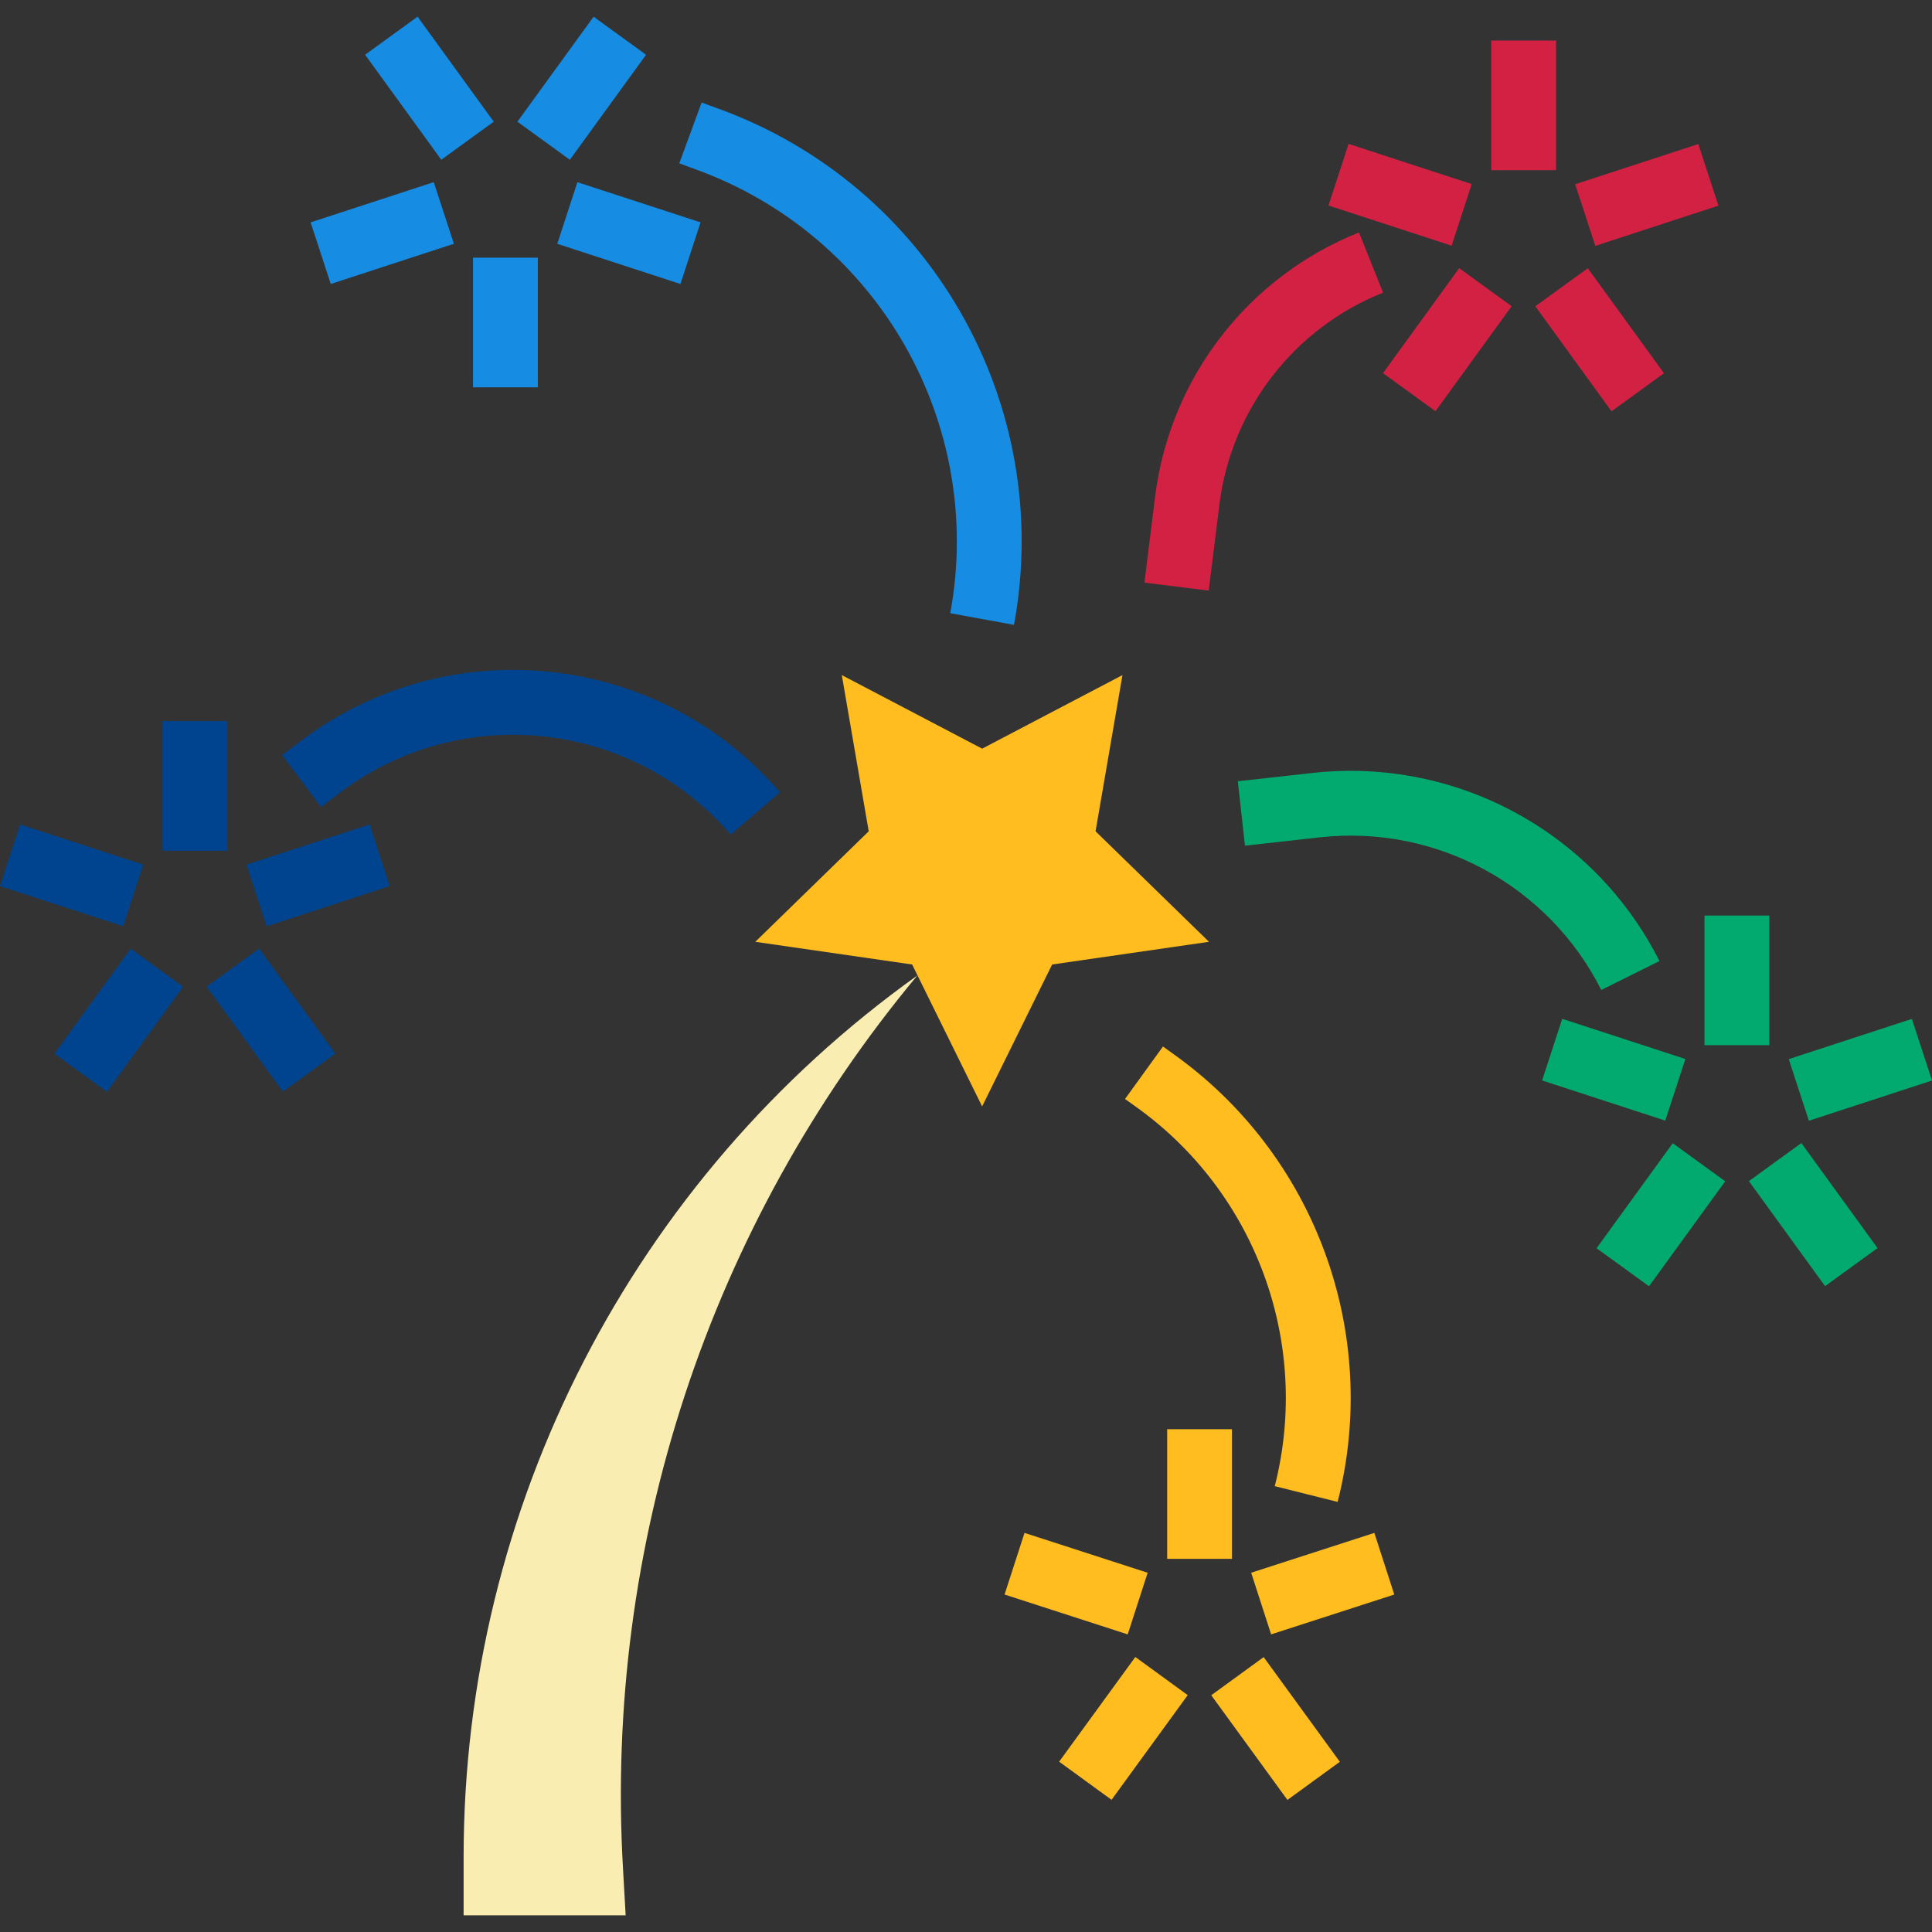 <?xml version="1.0" encoding="iso-8859-1"?>
<!-- Generator: Adobe Illustrator 19.0.0, SVG Export Plug-In . SVG Version: 6.00 Build 0)  -->
<svg version="1.1" id="Capa_1" xmlns="http://www.w3.org/2000/svg" xmlns:xlink="http://www.w3.org/1999/xlink" x="0px" y="0px"
	 viewBox="0 0 476.93 476.93" style="enable-background:new 0 0 476.93 476.93;" xml:space="preserve">
<rect x="0" y="0" width="476.93" height="476.93" fill="#333333" stroke="none"/>
<path style="fill:#FFBD20;" d="M298.447,232.493l-38.72,5.6l-17.28,35.04l-17.28-35.04l-38.72-5.6l28-27.28l-6.64-38.56l34.64,18.16
	l34.64-18.16l-6.64,38.56L298.447,232.493z"/>
<path style="fill:#FAEDB1;" d="M153.807,461.533l0.64,11.28h-40v-14.4c0.007-86.363,41.72-167.407,112-217.6
	C175.08,302.49,149.109,381.404,153.807,461.533z"/>
<g>
	<path style="fill:#D32144;" d="M368.127,10.013h16v32h-16V10.013z"/>
	<path style="fill:#D32144;" d="M327.945,50.734l4.963-15.211l30.399,9.918l-4.963,15.211L327.945,50.734z"/>
	<path style="fill:#D32144;" d="M341.408,92.119l18.807-25.92l12.95,9.396l-18.807,25.92L341.408,92.119z"/>
	<path style="fill:#D32144;" d="M379.009,75.611l12.951-9.395l18.805,25.922l-12.951,9.395L379.009,75.611z"/>
	<path style="fill:#D32144;" d="M388.846,45.485l30.395-9.929l4.968,15.209l-30.395,9.929L388.846,45.485z"/>
</g>
<g>
	<path style="fill:#00448F;" d="M40.127,178.013h16v32h-16V178.013z"/>
	<path style="fill:#00448F;" d="M0,218.739l4.963-15.211l30.399,9.918l-4.963,15.211L0,218.739z"/>
	<path style="fill:#00448F;" d="M13.438,260.118l18.807-25.92l12.95,9.396l-18.807,25.92L13.438,260.118z"/>
	<path style="fill:#00448F;" d="M51.02,243.562l12.951-9.395l18.805,25.922l-12.951,9.395L51.02,243.562z"/>
	<path style="fill:#00448F;" d="M60.849,213.452l30.395-9.929l4.968,15.209l-30.395,9.929L60.849,213.452z"/>
</g>
<g>
	<path style="fill:#03AA6F;" d="M420.767,226.013h16v32h-16V226.013z"/>
	<path style="fill:#03AA6F;" d="M380.684,266.717l4.963-15.211l30.399,9.918l-4.963,15.211L380.684,266.717z"/>
	<path style="fill:#03AA6F;" d="M394.126,308.132l18.807-25.92l12.95,9.396l-18.807,25.92L394.126,308.132z"/>
	<path style="fill:#03AA6F;" d="M431.728,291.572l12.951-9.395l18.805,25.922l-12.951,9.395L431.728,291.572z"/>
	<path style="fill:#03AA6F;" d="M441.566,261.454l30.395-9.929l4.968,15.209l-30.395,9.929L441.566,261.454z"/>
</g>
<g>
	<path style="fill:#FFBD20;" d="M288.127,352.813h16v32h-16V352.813z"/>
	<path style="fill:#FFBD20;" d="M247.986,393.622l4.925-15.215l30.399,9.84l-4.925,15.215L247.986,393.622z"/>
	<path style="fill:#FFBD20;" d="M261.458,434.885l18.805-25.843l12.937,9.414l-18.805,25.843L261.458,434.885z"/>
	<path style="fill:#FFBD20;" d="M299.008,418.485l12.937-9.415l18.806,25.842l-12.937,9.415L299.008,418.485z"/>
	<path style="fill:#FFBD20;" d="M308.865,388.241l30.402-9.832l4.921,15.216l-30.402,9.832L308.865,388.241z"/>
</g>
<g>
	<path style="fill:#168DE2;" d="M116.767,63.613h16v32h-16V63.613z"/>
	<path style="fill:#168DE2;" d="M137.573,60.186l4.963-15.211l30.399,9.918l-4.963,15.211L137.573,60.186z"/>
	<path style="fill:#168DE2;" d="M127.727,30.043l18.807-25.92l12.95,9.396l-18.807,25.92L127.727,30.043z"/>
	<path style="fill:#168DE2;" d="M90.128,13.513l12.951-9.395l18.805,25.922l-12.951,9.395L90.128,13.513z"/>
	<path style="fill:#168DE2;" d="M76.68,54.893l30.395-9.929l4.968,15.209l-30.395,9.929L76.68,54.893z"/>
</g>
<path style="fill:#00448F;" d="M180.375,206.021c-24.31-28.223-66.309-32.839-96.168-10.568l-4.96,3.76l-9.6-12.8l4.96-3.76
	c36.609-27.334,88.125-21.687,117.944,12.928L180.375,206.021z"/>
<path style="fill:#168DE2;" d="M250.311,154.253l-15.728-2.88c8.647-47.013-17.986-93.381-62.952-109.6l-3.944-1.456l5.52-15.008
	l3.92,1.44C229.426,45.627,260.389,99.572,250.311,154.253z"/>
<path style="fill:#D32144;" d="M298.383,145.797l-15.872-1.968l2.64-21.28c3.656-29.267,22.936-54.232,50.328-65.168l5.936,14.864
	c-21.981,8.765-37.455,28.791-40.392,52.272L298.383,145.797z"/>
<path style="fill:#03AA6F;" d="M395.287,244.381c-12.992-25.788-40.62-40.811-69.328-37.696l-18.632,2.08l-1.76-15.904l18.64-2.072
	c35.378-3.832,69.423,14.679,85.44,46.456L395.287,244.381z"/>
<path style="fill:#FFBD20;" d="M330.207,370.757l-15.52-3.888c9.015-35.427-4.729-72.746-34.568-93.864l-2.4-1.712l9.376-12.96
	l2.32,1.68C324.625,284.924,340.844,328.957,330.207,370.757L330.207,370.757z"/>
<g>
</g>
<g>
</g>
<g>
</g>
<g>
</g>
<g>
</g>
<g>
</g>
<g>
</g>
<g>
</g>
<g>
</g>
<g>
</g>
<g>
</g>
<g>
</g>
<g>
</g>
<g>
</g>
<g>
</g>
</svg>
